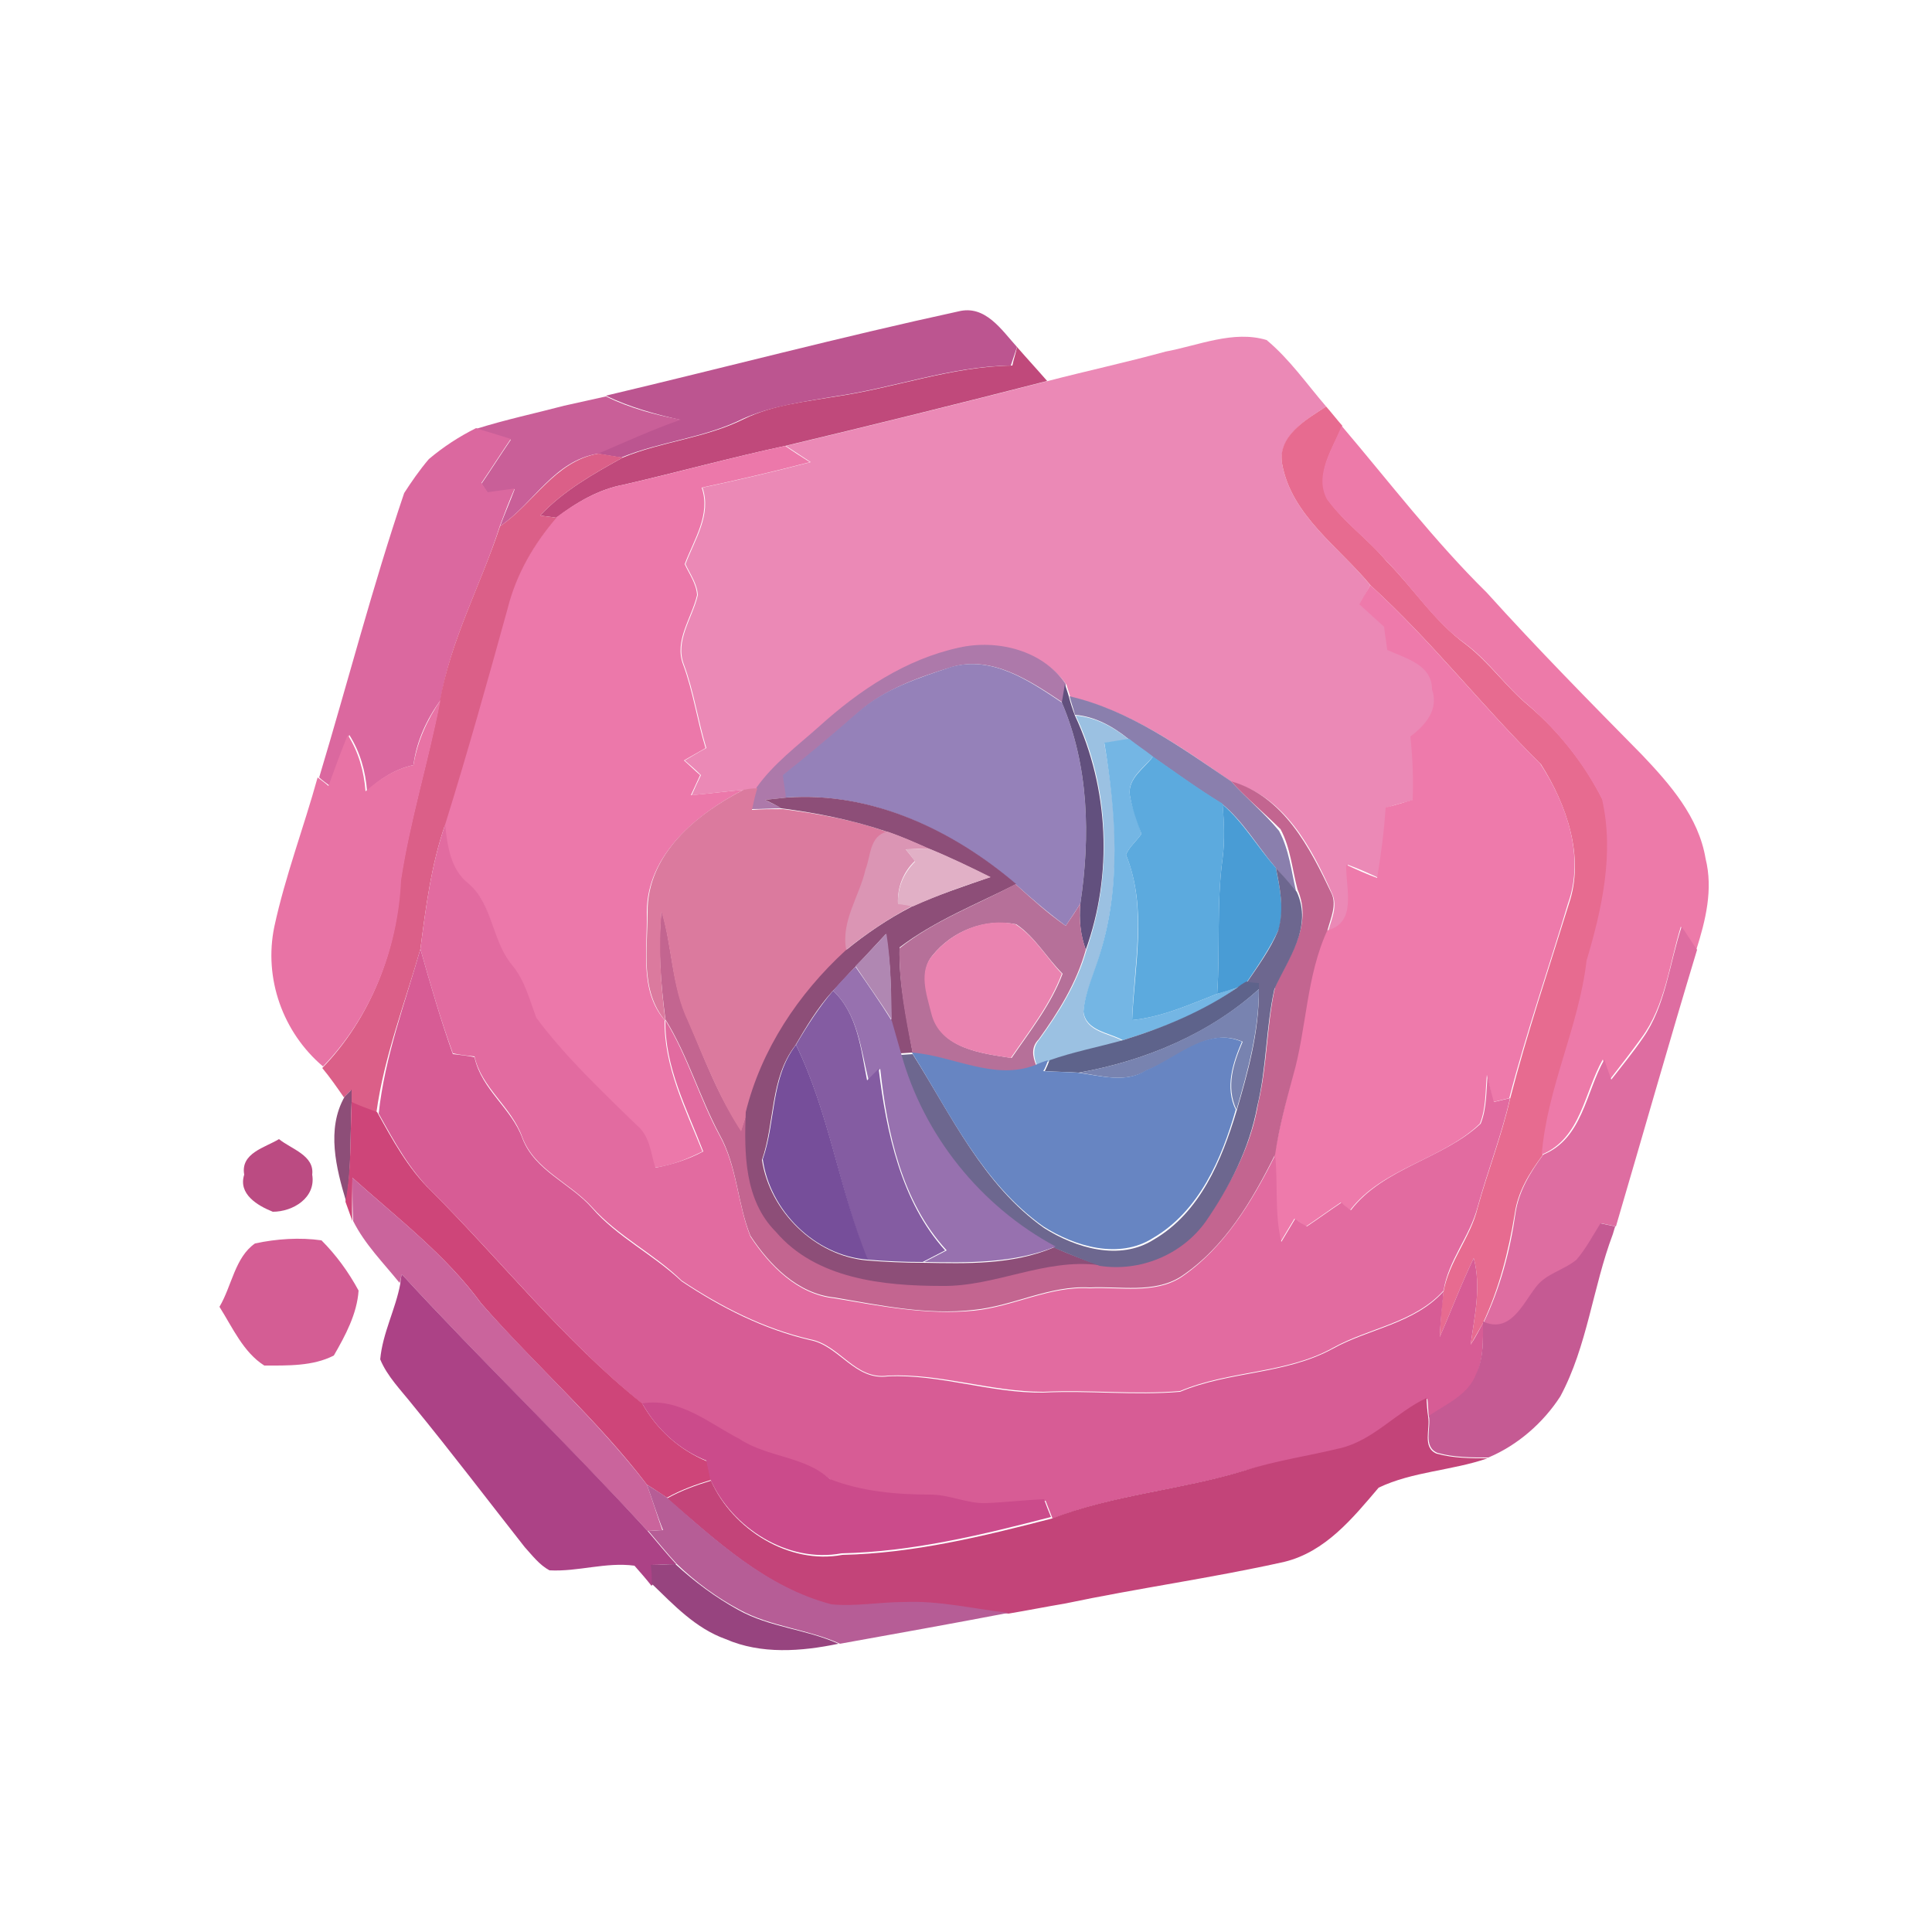 <?xml version="1.0" encoding="utf-8"?>
<!-- Generator: Adobe Illustrator 26.0.3, SVG Export Plug-In . SVG Version: 6.00 Build 0)  -->
<svg version="1.1" id="Layer_1" xmlns="http://www.w3.org/2000/svg" xmlns:xlink="http://www.w3.org/1999/xlink" x="0px" y="0px"
	 viewBox="0 0 250 250" style="enable-background:new 0 0 250 250;" xml:space="preserve">
<style type="text/css">
	.st0{fill:#BC5590;}
	.st1{fill:#EB89B6;}
	.st2{fill:#C0497B;}
	.st3{fill:#C95F98;}
	.st4{fill:#E76B90;}
	.st5{fill:#DB689F;}
	.st6{fill:#ED7AA9;}
	.st7{fill:#EC78AA;}
	.st8{fill:#DB5F88;}
	.st9{fill:#EE7AAB;}
	.st10{fill:#AD79AA;}
	.st11{fill:#9581B9;}
	.st12{fill:#62507E;}
	.st13{fill:#8A7FAD;}
	.st14{fill:#E873A5;}
	.st15{fill:#9BC1E2;}
	.st16{fill:#74B6E4;}
	.st17{fill:#5CAADE;}
	.st18{fill:#C36590;}
	.st19{fill:#DB7A9E;}
	.st20{fill:#8D4E78;}
	.st21{fill:#499CD5;}
	.st22{fill:#E26BA0;}
	.st23{fill:#DB95B4;}
	.st24{fill:#E1B0C6;}
	.st25{fill:#6D678F;}
	.st26{fill:#B67099;}
	.st27{fill:#EA83B0;}
	.st28{fill:#DE6DA1;}
	.st29{fill:#B087B2;}
	.st30{fill:#D75C95;}
	.st31{fill:#9771AF;}
	.st32{fill:#5E638B;}
	.st33{fill:#845CA2;}
	.st34{fill:#7883B0;}
	.st35{fill:#6785C2;}
	.st36{fill:#764E9A;}
	.st37{fill:#CE4579;}
	.st38{fill:#BB4B82;}
	.st39{fill:#CA649C;}
	.st40{fill:#C55A93;}
	.st41{fill:#D45D94;}
	.st42{fill:#AC4286;}
	.st43{fill:#CB4B8B;}
	.st44{fill:#C34479;}
	.st45{fill:#B65D96;}
	.st46{fill:#97447F;}
</style>
<g id="_x23_bc5590ff">
	<path class="st0" d="M78.4,51.2c15.2-3.6,30.4-7.6,45.6-10.9c3.5-0.9,5.6,2.4,7.6,4.6c-0.2,0.6-0.6,1.8-0.8,2.4
		c-7.8,0.1-15.1,2.9-22.8,4c-4,0.7-8.1,1.2-11.9,2.9c-5,2.5-10.6,2.9-15.7,5c-0.8-0.1-2.4-0.4-3.2-0.5c3.5-1.6,7.1-3.2,10.7-4.4
		C84.8,53.6,81.5,52.7,78.4,51.2z"/>
</g>
<g id="_x23_eb89b6ff">
	<path class="st1" d="M150.8,45.5c4.3-0.8,8.8-2.8,13.1-1.5c3,2.5,5.2,5.7,7.7,8.6c-2.6,1.7-6.2,3.8-5.7,7.4
		c1.2,6.7,7.3,10.7,11.4,15.7c-0.3,0.6-0.9,1.8-1.2,2.5c1.1,1,2.1,2,3.2,2.9c0.1,1,0.3,2,0.4,3c2.4,1.1,5.8,1.8,5.8,5.1
		c0.9,2.6-0.9,4.7-2.8,6.1c0.3,2.7,0.4,5.4,0.3,8.2c-1.2,0.3-2.4,0.6-3.5,1c-0.2,3-0.6,6.1-1.1,9.1c-1.3-0.6-2.6-1.2-4-1.7
		c-0.1,2.9,1.5,7.5-2.5,8.5c0.4-1.5,1.2-3.1,0.5-4.7c-2.7-6-6.1-12.6-13-14.5c-6.5-4.5-13.1-9.2-20.9-11c-0.1-0.4-0.4-1.2-0.5-1.6
		c-3-4.3-8.9-5.8-13.8-4.7c-6.9,1.5-12.9,5.5-18.1,10.2c-2.8,2.5-5.9,4.7-8,7.9c-0.4,0.1-1.3,0.2-1.8,0.2c-2.3,0.2-4.6,0.5-6.8,0.7
		c0.4-0.9,0.8-1.8,1.2-2.6c-0.7-0.7-1.4-1.3-2.1-1.9c0.9-0.5,1.8-1.1,2.8-1.6c-1.1-3.6-1.6-7.3-2.9-10.8c-1.2-3.1,1.1-6,1.8-9
		c-0.1-1.5-1-2.7-1.6-4c1.2-3.2,3.4-6.4,2.2-9.9c4.7-1,9.4-2.1,14-3.3c-1.1-0.7-2.1-1.4-3.2-2.1c11.3-2.7,22.6-5.5,33.9-8.4
		C140.6,48,145.7,46.9,150.8,45.5z"/>
</g>
<g id="_x23_c0497bff">
	<path class="st2" d="M131.6,44.9c1.3,1.5,2.6,2.9,3.9,4.4c-11.3,2.9-22.6,5.7-33.9,8.4c-7,1.5-13.9,3.4-20.8,5
		C77.5,63.3,74.6,65,72,67c-0.5-0.1-1.6-0.2-2.1-0.3c3-3.2,6.9-5.4,10.7-7.5c5.1-2.1,10.7-2.5,15.7-5c3.7-1.8,7.8-2.2,11.9-2.9
		c7.6-1.1,15-3.9,22.8-4C131.1,46.7,131.5,45.5,131.6,44.9z"/>
</g>
<g id="_x23_c95f98ff">
	<path class="st3" d="M73,52.5c1.8-0.4,3.6-0.8,5.4-1.2c3.1,1.5,6.4,2.4,9.7,3c-3.7,1.3-7.2,2.9-10.7,4.4c-5.7,0.9-8.3,6.4-12.7,9.4
		c0.6-1.6,1.3-3.2,1.9-4.8c-1.2,0.2-2.3,0.3-3.5,0.5c-0.2-0.3-0.6-0.9-0.8-1.2c1.3-1.9,2.5-3.8,3.8-5.7c-1.5-0.5-3-0.9-4.5-1.4
		C65.4,54.3,69.2,53.5,73,52.5z"/>
</g>
<g id="_x23_e76b90ff">
	<path class="st4" d="M165.9,60c-0.6-3.6,3.1-5.7,5.7-7.4c0.7,0.8,1.4,1.7,2.1,2.5c-1.2,2.9-3.6,6.3-1.9,9.5c2.1,3,5.3,5.2,7.6,8
		c3.5,3.5,6.2,7.8,10.3,10.8c3,2.3,5.2,5.5,8.1,7.9c4,3.4,7.3,7.6,9.6,12.2c1.6,7,0,14.2-2,20.9c-1.1,8.6-5.1,16.4-5.8,25.1
		c-1.7,2.3-3.2,4.7-3.6,7.6c-0.8,4.9-2,9.6-4.1,14.1c-0.5,0.9-1.1,1.9-1.6,2.8c0.5-3.7,1.4-7.5,0.4-11.2c-1.6,3.3-2.9,6.8-4.4,10.2
		c0.1-2,0.2-3.9,0.5-5.9c0.7-3.9,3.5-7,4.4-10.8c1.3-4.7,3.1-9.3,4.2-14.1c2.2-8.5,5-16.8,7.6-25.2c2.1-6.1-0.3-12.9-3.6-18.1
		c-7.6-7.5-14.1-15.9-22-23.1C173.2,70.7,167.1,66.7,165.9,60z"/>
</g>
<g id="_x23_db689fff">
	<path class="st5" d="M55.5,59.4c1.9-1.6,3.9-2.9,6.1-4c1.5,0.5,3,0.9,4.5,1.4c-1.3,1.9-2.5,3.8-3.8,5.7c0.2,0.3,0.6,0.9,0.8,1.2
		c1.2-0.2,2.3-0.3,3.5-0.5c-0.7,1.6-1.3,3.2-1.9,4.8c-2.4,7.6-6.4,14.7-7.7,22.6c-1.8,2.5-3.1,5.3-3.5,8.4c-2.3,0.5-4.4,1.8-6,3.4
		c-0.2-2.6-0.9-5.1-2.3-7.3c-0.9,2.2-1.7,4.4-2.5,6.6c-0.4-0.3-1.1-0.8-1.4-1.1c3.7-12.3,6.9-24.7,11-36.8
		C53.2,62.4,54.3,60.8,55.5,59.4z"/>
</g>
<g id="_x23_ed7aa9ff">
	<path class="st6" d="M171.7,64.6c-1.7-3.2,0.8-6.6,1.9-9.5c6.2,7.3,12,14.9,18.8,21.6c6.5,7.2,13.3,14.1,20.1,21
		c3.6,3.8,7.3,8,8.2,13.4c1,4,0,8-1.2,11.8c-0.7-1-1.3-2-2-3c-1.5,4.9-2,10.2-5.1,14.4c-1.3,1.8-2.7,3.6-4.1,5.4
		c-0.2-0.7-0.7-2-0.9-2.6c-2.4,4.2-2.8,10.2-7.9,12.3c0.7-8.7,4.8-16.5,5.8-25.1c2-6.7,3.6-13.9,2-20.9c-2.4-4.7-5.7-8.8-9.6-12.2
		c-2.9-2.4-5-5.6-8.1-7.9c-4.1-2.9-6.8-7.3-10.3-10.8C177,69.8,173.9,67.6,171.7,64.6z"/>
</g>
<g id="_x23_ec78aaff">
	<path class="st7" d="M80.8,62.7c7-1.6,13.8-3.5,20.8-5c1,0.7,2.1,1.4,3.2,2.1c-4.6,1.2-9.3,2.3-14,3.3c1.2,3.5-1,6.7-2.2,9.9
		c0.6,1.3,1.5,2.5,1.6,4c-0.7,3-3,5.9-1.8,9c1.3,3.5,1.8,7.2,2.9,10.8c-0.9,0.5-1.9,1.1-2.8,1.6c0.7,0.6,1.4,1.3,2.1,1.9
		c-0.4,0.9-0.8,1.7-1.2,2.6c2.3-0.2,4.6-0.5,6.8-0.7c-6,3.1-12.5,8.4-12.5,15.8c0.1,4.7-1,10.2,2.3,14c-0.1,6,2.7,11.5,4.9,17
		c-2,1-4,1.8-6.2,2.1c-0.6-1.9-0.8-4.1-2.4-5.5c-4.5-4.4-9.2-8.8-13-13.9c-0.9-2.4-1.5-4.9-3.2-6.9c-2.6-3.2-2.3-7.8-5.6-10.5
		c-2.3-1.8-2.7-4.9-3-7.6c2.8-9.3,5.5-18.6,8.1-28c1.1-4.3,3.4-8.2,6.3-11.7C74.6,65,77.5,63.3,80.8,62.7z"/>
</g>
<g id="_x23_db5f88ff">
	<path class="st8" d="M64.7,68.1c4.4-3,7.1-8.4,12.7-9.4c0.8,0.1,2.4,0.4,3.2,0.5c-3.8,2.1-7.7,4.3-10.7,7.5
		c0.5,0.1,1.6,0.2,2.1,0.3c-2.9,3.4-5.2,7.3-6.3,11.7c-2.6,9.4-5.2,18.7-8.1,28c-1.8,5.2-2.5,10.7-3.2,16.1c-2,7-4.7,13.9-5.7,21.2
		c-1.1-0.4-2.2-0.9-3.3-1.3c0-0.4,0-1.2,0-1.6c-0.2,0.2-0.7,0.7-0.9,0.9c-0.9-1.3-1.8-2.6-2.8-3.8c6.2-6.4,9.7-15.3,10.1-24.1
		c1.2-7.9,3.6-15.5,5.1-23.3C58.3,82.8,62.2,75.7,64.7,68.1z"/>
</g>
<g id="_x23_ee7aabff">
	<path class="st9" d="M177.3,75.7c7.9,7.2,14.4,15.6,22,23.1c3.4,5.2,5.8,12,3.6,18.1c-2.5,8.4-5.4,16.7-7.6,25.2
		c-0.5,0.1-1.6,0.4-2.1,0.5c-0.3-1.2-0.5-2.4-0.8-3.5c-0.2,2.1-0.1,4.3-0.9,6.3c-4.9,4.7-12.6,5.7-16.8,11.2c-0.3-0.2-0.9-0.8-1.2-1
		c-1.5,1-3,2.1-4.5,3.1c-0.5-0.3-1-0.7-1.5-1c-0.6,1-1.2,2-1.8,3c-0.9-3.7-0.4-7.5-0.8-11.2c0.6-3.4,1.4-6.8,2.3-10.1
		c1.8-6.3,1.6-13.1,4.5-19c4-1,2.4-5.5,2.5-8.5c1.3,0.6,2.6,1.2,4,1.7c0.5-3,0.9-6,1.1-9.1c1.2-0.3,2.4-0.7,3.5-1
		c0.1-2.7,0-5.4-0.3-8.2c2-1.5,3.7-3.5,2.8-6.1c0-3.2-3.4-4-5.8-5.1c-0.1-1-0.3-2-0.4-3c-1.1-1-2.2-2-3.2-2.9
		C176.3,77.5,177,76.3,177.3,75.7z"/>
</g>
<g id="_x23_ad79aaff">
	<path class="st10" d="M106,94c5.2-4.7,11.2-8.7,18.1-10.2c4.9-1.1,10.8,0.3,13.8,4.7c-0.1,0.6-0.3,1.8-0.4,2.4
		c-4.2-2.8-9.1-6.1-14.3-4.6c-4.2,1.3-8.6,2.8-12,5.8c-3.2,2.8-6.4,5.6-9.8,8.2c0.1,1,0.3,1.9,0.4,2.9c-0.9,0.1-1.8,0.2-2.8,0.3
		c0.5,0.3,1.7,0.8,2.2,1.1c-1.3,0-2.7,0.1-4,0.1c0.2-0.9,0.5-1.9,0.7-2.8C100.1,98.8,103.2,96.5,106,94z"/>
</g>
<g id="_x23_9581b9ff">
	<path class="st11" d="M111.1,92.1c3.4-3,7.8-4.4,12-5.8c5.3-1.5,10.1,1.8,14.3,4.6c3.5,8.2,3.7,17.3,2.4,26c-0.6,1-1.3,2-1.9,2.9
		c-2.3-1.7-4.4-3.5-6.5-5.4c-8.2-7-18.7-12-29.7-11.2c-0.1-1-0.3-1.9-0.4-2.9C104.7,97.6,107.9,94.9,111.1,92.1z"/>
</g>
<g id="_x23_62507eff">
	<path class="st12" d="M137.4,90.9c0.1-0.6,0.3-1.8,0.4-2.4c0.1,0.4,0.4,1.2,0.5,1.6c0.2,0.8,0.5,1.7,0.8,2.5
		c4.4,9.4,4.9,20.6,1.4,30.3c-0.7-1.9-0.9-3.9-0.7-6C141.1,108.2,140.9,99.1,137.4,90.9z"/>
</g>
<g id="_x23_8a7fadff">
	<path class="st13" d="M138.4,90.1c7.8,1.8,14.4,6.6,20.9,11c2,2.2,4.3,4.1,6.2,6.4c1.3,2.4,1.6,5.2,2.2,7.8c-0.9-1-1.8-2-2.7-3.1
		c-2.3-2.7-4.1-5.9-6.9-8.2c-3.1-1.9-6-4-9-6.1c-1.1-0.8-2.1-1.5-3.1-2.3c-2-1.6-4.3-2.9-6.9-3.1C138.9,91.7,138.6,90.9,138.4,90.1z
		"/>
</g>
<g id="_x23_e873a5ff">
	<path class="st14" d="M53.5,99c0.5-3.1,1.8-5.9,3.5-8.4c-1.5,7.8-3.9,15.4-5.1,23.3c-0.4,8.9-3.9,17.7-10.1,24.1
		c-5.2-4.4-7.7-11.4-6.3-18.1c1.4-6.5,3.8-12.8,5.6-19.3c0.4,0.3,1.1,0.8,1.4,1.1c0.8-2.2,1.6-4.4,2.5-6.6c1.4,2.2,2.1,4.7,2.3,7.3
		C49.1,100.8,51.1,99.5,53.5,99z"/>
</g>
<g id="_x23_9bc1e2ff">
	<path class="st15" d="M139.2,92.6c2.6,0.2,4.9,1.5,6.9,3.1c-0.8,0.1-2.4,0.3-3.2,0.5c1.6,9,2.2,18.5-0.6,27.4
		c-0.7,2.5-1.9,4.8-2.1,7.4c0.3,2.5,3.3,2.7,5.1,3.7c-3.2,0.9-6.4,1.4-9.5,2.6c-0.4,0.2-1.2,0.5-1.6,0.6c-0.5-1.2-0.6-2.4,0.3-3.4
		c2.6-3.6,4.9-7.3,6.1-11.6C144,113.1,143.6,101.9,139.2,92.6z"/>
</g>
<g id="_x23_74b6e4ff">
	<path class="st16" d="M142.9,96.1c0.8-0.1,2.4-0.4,3.2-0.5c1,0.8,2.1,1.5,3.1,2.3c-1.2,1.5-3.3,2.8-3,5c0.3,1.7,1,3.3,1.5,5
		c-0.6,0.9-1.6,1.7-2,2.7c2.8,6.8,1,14.3,0.8,21.4c3.9-0.4,7.4-2,11-3.4c0.6-0.2,1.9-0.6,2.6-0.8c-4.4,3.2-9.6,5.2-14.8,6.8
		c-1.8-1-4.8-1.2-5.1-3.7c0.2-2.6,1.4-5,2.1-7.4C145.1,114.7,144.4,105.2,142.9,96.1z"/>
</g>
<g id="_x23_5caadeff">
	<path class="st17" d="M146.2,102.9c-0.3-2.2,1.9-3.5,3-5c3,2.1,5.9,4.2,9,6.1c0.2,2.3,0.3,4.7,0,7.1c-0.8,5.8-0.3,11.7-0.7,17.5
		c-3.6,1.4-7.1,3-11,3.4c0.3-7.1,2-14.5-0.8-21.4c0.4-1,1.4-1.8,2-2.7C147.1,106.3,146.5,104.7,146.2,102.9z"/>
</g>
<g id="_x23_c36590ff">
	<path class="st18" d="M159.3,101.1c6.8,1.9,10.2,8.6,13,14.5c0.7,1.5-0.1,3.2-0.5,4.7c-2.8,6-2.7,12.8-4.5,19
		c-0.9,3.3-1.8,6.7-2.3,10.1c-3,6-6.5,12-12.2,15.8c-3.5,2.2-7.9,1.2-11.8,1.4c-5.2-0.3-9.9,2.4-15,2.9c-6.1,0.7-12.1-0.6-18-1.6
		c-4.8-0.5-8.4-4.2-10.9-8c-1.7-4.2-1.7-9-4-13.1c-2.6-4.9-4.1-10.2-7-14.9c-0.6-4.7-1-9.4-0.5-14.1c1.4,4.6,1.3,9.6,3.4,14.1
		c2.1,4.9,3.9,9.9,6.9,14.3c0.2-0.6,0.6-1.8,0.8-2.5c-0.2,5.4-0.2,11.5,3.9,15.5c5.3,6.1,14,7,21.5,7c6.9,0.1,13.3-3.6,20.3-2.7
		c5.2,0.9,10.6-1.4,13.7-5.7c3.1-4.5,5.8-9.5,6.7-15c1.2-5,1.1-10.2,2.2-15.1c1.8-4,4.9-7.9,2.9-12.6c-0.7-2.6-0.9-5.4-2.2-7.8
		C163.6,105.2,161.3,103.3,159.3,101.1z"/>
</g>
<g id="_x23_db7a9eff">
	<path class="st19" d="M96.2,102.2c0.4-0.1,1.3-0.2,1.8-0.2c-0.3,0.9-0.5,1.9-0.7,2.8c1.3-0.1,2.6-0.1,4-0.1c4.6,0.6,9.2,1.4,13.6,3
		c-2.2,0.6-2.1,3.2-2.8,4.9c-0.8,3.5-3.2,6.7-2.5,10.4c-6.1,5.6-10.9,12.8-12.9,20.9c-0.2,0.6-0.6,1.8-0.8,2.5
		c-2.9-4.4-4.8-9.5-6.9-14.3c-2.1-4.4-2-9.5-3.4-14.1c-0.4,4.7-0.1,9.4,0.5,14.1c-3.3-3.9-2.3-9.3-2.3-14
		C83.7,110.5,90.2,105.3,96.2,102.2z"/>
</g>
<g id="_x23_8d4e78ff">
	<path class="st20" d="M99,103.5c0.9-0.1,1.8-0.2,2.8-0.3c11-0.8,21.5,4.2,29.7,11.2c-5.1,2.6-10.5,4.7-15.1,8.2
		c-0.1,4.6,0.9,9.1,1.7,13.6l-1.6,0.1c-0.4-1.4-0.8-2.8-1.2-4.2c0-3.8,0-7.5-0.7-11.2c-1.3,1.4-2.7,2.9-4,4.3c-1,1-1.9,2.1-2.9,3.1
		c-1.9,2.1-3.4,4.6-4.8,7c-3.3,4.3-2.6,9.9-4.3,14.8c1,6.6,6.8,12.4,13.6,13c2.4,0.2,4.8,0.3,7.2,0.3c5.7,0.1,11.6,0.3,17-2
		c1.9,0.9,3.9,1.6,5.8,2.3c-7-0.9-13.4,2.8-20.3,2.7c-7.6,0-16.3-0.9-21.5-7c-4.1-4.1-4.1-10.2-3.9-15.5c2-8.1,6.8-15.3,12.9-20.9
		c2.7-2.2,5.5-4.1,8.6-5.7c3.3-1.5,6.7-2.6,10.1-3.8c-2.6-1.3-5.3-2.6-8-3.7c-1.8-0.8-3.6-1.6-5.4-2.2c-4.4-1.5-9-2.4-13.6-3
		C100.7,104.3,99.6,103.8,99,103.5z"/>
	<path class="st20" d="M44.6,141.9c0.2-0.2,0.7-0.7,0.9-0.9c0,0.4,0,1.2,0,1.6c-0.2,4.3,0,8.7-0.7,12.9
		C43.5,151.2,42.2,146.1,44.6,141.9z"/>
</g>
<g id="_x23_499cd5ff">
	<path class="st21" d="M158.2,104.1c2.7,2.3,4.5,5.5,6.9,8.2c0.5,2.6,1.1,5.3,0.4,7.9c-1.1,2.4-2.6,4.6-4.1,6.8
		c-0.3,0.2-1,0.6-1.3,0.8c-0.6,0.2-1.9,0.6-2.6,0.8c0.4-5.8-0.1-11.7,0.7-17.5C158.5,108.8,158.4,106.4,158.2,104.1z"/>
</g>
<g id="_x23_e26ba0ff">
	<path class="st22" d="M54.4,122.8c0.7-5.4,1.4-10.9,3.2-16.1c0.3,2.8,0.7,5.8,3,7.6c3.2,2.7,3,7.3,5.6,10.5c1.7,2,2.3,4.5,3.2,6.9
		c3.8,5.1,8.5,9.5,13,13.9c1.7,1.4,1.8,3.6,2.4,5.5c2.2-0.4,4.3-1.1,6.2-2.1c-2.1-5.5-5-10.9-4.9-17c2.9,4.7,4.4,10.1,7,14.9
		c2.3,4.1,2.3,8.8,4,13.1c2.5,3.8,6.1,7.5,10.9,8c5.9,1,12,2.2,18,1.6c5.1-0.5,9.8-3.2,15-2.9c3.9-0.2,8.3,0.8,11.8-1.4
		c5.6-3.8,9.2-9.8,12.2-15.8c0.4,3.7-0.1,7.5,0.8,11.2c0.6-1,1.2-2,1.8-3c0.5,0.4,1,0.7,1.5,1c1.5-1,3-2.1,4.5-3.1
		c0.3,0.3,0.9,0.8,1.2,1c4.2-5.5,11.9-6.6,16.8-11.2c0.8-2,0.7-4.2,0.9-6.3c0.2,1.2,0.5,2.4,0.8,3.5c0.5-0.1,1.6-0.4,2.1-0.5
		c-1.1,4.8-2.9,9.4-4.2,14.1c-1,3.8-3.8,6.9-4.4,10.8c-3.8,4.2-9.6,4.8-14.3,7.4c-6.1,3.4-13.4,2.9-19.8,5.6
		c-5.8,0.5-11.8-0.2-17.7,0.1c-6.8,0-13.3-2.4-20.1-2.1c-4.3,0.6-6.2-4-10.1-4.7c-6-1.4-11.5-4.2-16.6-7.6
		c-3.6-3.5-8.2-5.7-11.6-9.5c-2.9-3.2-7.4-4.8-9-9c-1.4-4-5.3-6.4-6.2-10.5c-1-0.1-1.9-0.2-2.8-0.4C57,131.9,55.7,127.4,54.4,122.8z
		"/>
</g>
<g id="_x23_db95b4ff">
	<path class="st23" d="M112,112.5c0.7-1.8,0.5-4.3,2.8-4.9c1.8,0.6,3.6,1.4,5.4,2.2c-0.8,0-2.3,0.1-3,0.1c0.4,0.5,0.8,1,1.2,1.5
		c-1.5,1.4-2.3,3.4-2.2,5.5c0.5,0.1,1.4,0.2,1.9,0.3c-3,1.6-5.9,3.5-8.6,5.7C108.8,119.2,111.2,116,112,112.5z"/>
</g>
<g id="_x23_e1b0c6ff">
	<path class="st24" d="M117.2,109.9c0.8,0,2.3-0.1,3-0.1c2.7,1.1,5.4,2.4,8,3.7c-3.4,1.1-6.8,2.3-10.1,3.8c-0.5-0.1-1.4-0.3-1.9-0.3
		c-0.1-2.1,0.7-4,2.2-5.5C118,110.9,117.6,110.4,117.2,109.9z"/>
</g>
<g id="_x23_6d678fff">
	<path class="st25" d="M165.1,112.3c0.9,1,1.8,2,2.7,3.1c2.1,4.6-1.1,8.6-2.9,12.6c-1.1,5-1,10.2-2.2,15.1c-1,5.5-3.6,10.5-6.7,15
		c-3.1,4.3-8.5,6.5-13.7,5.7c-2-0.7-3.9-1.5-5.8-2.3c-9.7-5.2-17.1-14.4-20-25l1.6-0.1c5,7.9,9.1,16.9,17,22.5
		c4.1,2.6,9.8,4.3,14.2,1.5c6-3.5,8.8-10.3,10.7-16.6c1.5-5.1,2.9-10.2,2.9-15.6l0-0.8c-0.4-0.1-1.2-0.2-1.6-0.2
		c1.5-2.2,3.1-4.4,4.1-6.8C166.2,117.6,165.6,114.8,165.1,112.3z"/>
</g>
<g id="_x23_b67099ff">
	<path class="st26" d="M131.4,114.4c2.1,1.9,4.2,3.8,6.5,5.4c0.7-1,1.3-1.9,1.9-2.9c-0.2,2,0,4,0.7,6c-1.2,4.3-3.5,8-6.1,11.6
		c-1,1-0.8,2.2-0.3,3.4c-5.3,2.1-10.7-1.2-16-1.6c-0.9-4.5-1.8-9-1.7-13.6C120.9,119.1,126.4,117.1,131.4,114.4 M120.7,123.6
		c-1.8,2.1-0.7,5.1-0.1,7.5c1.1,4.6,6.4,5.2,10.3,5.8c2.4-3.5,5.1-6.9,6.6-10.9c-2.1-2.1-3.6-4.8-6-6.4
		C127.4,118.8,123.2,120.5,120.7,123.6z"/>
</g>
<g id="_x23_ea83b0ff">
	<path class="st27" d="M120.7,123.6c2.5-3.1,6.8-4.9,10.7-4c2.5,1.6,4,4.3,6,6.4c-1.5,4-4.2,7.4-6.6,10.9c-3.8-0.6-9.2-1.2-10.3-5.8
		C119.9,128.7,118.8,125.7,120.7,123.6z"/>
</g>
<g id="_x23_de6da1ff">
	<path class="st28" d="M217.6,119.9c0.7,1,1.3,2,2,3c-3.6,11.9-7,23.9-10.5,35.8c-0.5-0.1-1.4-0.3-1.9-0.4c-1,1.6-1.9,3.3-3.1,4.8
		c-1.7,1.3-4,1.7-5.3,3.6c-1.8,2.2-3.4,6-6.8,4.4c2.1-4.4,3.4-9.2,4.1-14.1c0.4-2.8,1.9-5.3,3.6-7.6c5.1-2.1,5.5-8.1,7.9-12.3
		c0.2,0.7,0.7,2,0.9,2.6c1.4-1.8,2.8-3.5,4.1-5.4C215.5,130.2,216,124.8,217.6,119.9z"/>
</g>
<g id="_x23_b087b2ff">
	<path class="st29" d="M114.7,120.8c0.6,3.7,0.6,7.5,0.7,11.2c-1.5-2.4-3.1-4.6-4.7-7C112,123.7,113.3,122.3,114.7,120.8z"/>
</g>
<g id="_x23_d75c95ff">
	<path class="st30" d="M54.4,122.8c1.3,4.6,2.6,9.1,4.2,13.6c0.9,0.1,1.9,0.2,2.8,0.4c0.9,4.2,4.8,6.6,6.2,10.5c1.6,4.2,6.2,5.8,9,9
		c3.3,3.8,7.9,6,11.6,9.5c5.1,3.4,10.6,6.2,16.6,7.6c3.8,0.7,5.8,5.3,10.1,4.7c6.8-0.3,13.3,2.2,20.1,2.1c5.9-0.3,11.8,0.4,17.7-0.1
		c6.4-2.7,13.6-2.2,19.8-5.6c4.7-2.6,10.5-3.2,14.3-7.4c-0.2,2-0.4,3.9-0.5,5.9c1.5-3.4,2.8-6.9,4.4-10.2c1,3.7,0.1,7.5-0.4,11.2
		c0.6-0.9,1.1-1.9,1.6-2.8c0,2.3,0.1,4.6-0.9,6.8c-1,2.7-3.8,3.9-6.1,5.4c-0.1-0.6-0.1-1.8-0.2-2.4c-4,1.8-6.9,5.5-11.2,6.5
		c-4.1,1.1-8.3,1.6-12.4,2.8c-8.2,2.5-16.9,3.1-24.9,6.2c-0.3-0.8-0.6-1.5-0.9-2.3c-2.5,0.1-5,0.4-7.5,0.5c-2.5,0.2-4.8-1.1-7.2-1.1
		c-4.4,0-8.9-0.4-13-2c-3.3-3-8.1-2.8-11.7-5.2c-3.9-2-7.9-5.4-12.6-4.6c-10.1-8.1-18.2-18.4-27.3-27.5c-3-2.9-5-6.6-7-10.2
		C49.8,136.7,52.4,129.8,54.4,122.8z"/>
</g>
<g id="_x23_9771afff">
	<path class="st31" d="M107.8,128.2c0.9-1.1,1.9-2.1,2.9-3.1c1.6,2.3,3.2,4.6,4.7,7c0.4,1.4,0.8,2.8,1.2,4.2
		c2.9,10.6,10.3,19.8,20,25c-5.4,2.2-11.3,2.1-17,2c1-0.5,1.9-1,2.9-1.5c-5.8-6.3-7.7-15.2-8.6-23.5c-0.5,0.5-1,1-1.5,1.5
		C111.4,135.8,111,131.2,107.8,128.2z"/>
</g>
<g id="_x23_5e638bff">
	<path class="st32" d="M161.3,127c0.4,0.1,1.2,0.2,1.6,0.2l0,0.8c-6.4,5.8-14.8,9.3-23.3,10.8c-1.5-0.1-2.9-0.1-4.4-0.2
		c0.2-0.4,0.5-1.1,0.6-1.4c3.1-1.1,6.3-1.7,9.5-2.6c5.2-1.6,10.3-3.7,14.8-6.8C160.3,127.6,160.9,127.2,161.3,127z"/>
</g>
<g id="_x23_845ca2ff">
	<path class="st33" d="M103,135.2c1.4-2.4,3-4.9,4.8-7c3.2,3,3.6,7.6,4.4,11.6c0.5-0.5,1-1,1.5-1.5c1,8.2,2.9,17.2,8.6,23.5
		c-1,0.5-1.9,1-2.9,1.5c-2.4,0-4.8-0.1-7.2-0.3C108.6,153.9,107.3,144.1,103,135.2z"/>
</g>
<g id="_x23_7883b0ff">
	<path class="st34" d="M139.6,138.8c8.5-1.5,16.8-5,23.3-10.8c0,5.3-1.4,10.5-2.9,15.6c-1.4-3-0.4-6,0.8-8.8
		c-4.5-2-8.4,2.2-12.4,3.7C145.6,140.2,142.5,139.2,139.6,138.8z"/>
</g>
<g id="_x23_6785c2ff">
	<path class="st35" d="M148.3,138.5c4-1.6,7.9-5.7,12.4-3.7c-1.2,2.8-2.2,5.9-0.8,8.8c-1.8,6.3-4.7,13.1-10.7,16.6
		c-4.4,2.8-10.1,1.1-14.2-1.5c-7.9-5.6-12-14.5-17-22.5c5.3,0.4,10.7,3.7,16,1.6c0.4-0.2,1.2-0.5,1.6-0.6c-0.1,0.4-0.4,1.1-0.6,1.4
		c1.5,0.1,2.9,0.1,4.4,0.2C142.5,139.2,145.6,140.2,148.3,138.5z"/>
</g>
<g id="_x23_764e9aff">
	<path class="st36" d="M98.7,150c1.7-4.9,1-10.5,4.3-14.8c4.3,8.8,5.6,18.7,9.3,27.8C105.4,162.5,99.6,156.6,98.7,150z"/>
</g>
<g id="_x23_ce4579ff">
	<path class="st37" d="M45.5,142.6c1.1,0.5,2.2,0.9,3.3,1.3c2,3.6,4,7.3,7,10.2c9.1,9.1,17.2,19.4,27.3,27.5c1.9,3.4,4.8,6,8.4,7.5
		c0.1,0.6,0.4,1.8,0.5,2.4c-2,0.6-3.9,1.3-5.7,2.3c-0.9-0.6-1.8-1.2-2.6-1.7c-6.4-8.4-14.4-15.4-21.4-23.4
		c-4.6-6.3-10.9-11.1-16.7-16.3c0,1.9-0.1,3.8,0,5.6c-0.3-0.8-0.6-1.7-0.9-2.5C45.5,151.3,45.3,147,45.5,142.6z"/>
</g>
<g id="_x23_bb4b82ff">
	<path class="st38" d="M31.6,152c-0.5-2.8,2.7-3.5,4.5-4.6c1.6,1.3,4.6,2.1,4.3,4.6c0.5,3-2.5,4.8-5.1,4.8
		C33.3,156,30.8,154.5,31.6,152z"/>
</g>
<g id="_x23_ca649cff">
	<path class="st39" d="M45.6,152.4c5.8,5.2,12,9.9,16.7,16.3c7,7.9,14.9,15,21.4,23.4c0.7,1.9,1.3,3.9,2,5.9c-0.5,0-1.4,0.1-1.9,0.1
		c-10.4-11.2-21.4-21.9-31.8-33.2c-0.1,0.3-0.2,0.9-0.3,1.1c-2.1-2.6-4.5-5-6-8C45.6,156.2,45.6,154.3,45.6,152.4z"/>
</g>
<g id="_x23_c55a93ff">
	<path class="st40" d="M207.1,158.3c0.5,0.1,1.4,0.3,1.9,0.4l-0.3,1c-2.6,6.9-3.3,14.5-6.8,21c-2.2,3.4-5.5,6.3-9.3,7.9
		c-2.2,0-4.5,0-6.6-0.6c-1.9-0.8-0.8-3.2-1.1-4.8c2.2-1.5,5.1-2.7,6.1-5.4c1-2.1,0.9-4.5,0.9-6.8c3.5,1.6,5.1-2.2,6.8-4.4
		c1.3-1.8,3.6-2.2,5.3-3.6C205.2,161.6,206.1,159.9,207.1,158.3z"/>
</g>
<g id="_x23_d45d94ff">
	<path class="st41" d="M33,160.9c2.8-0.6,5.8-0.8,8.6-0.4c1.9,1.9,3.5,4.1,4.8,6.5c-0.2,3-1.7,5.8-3.2,8.4c-2.7,1.4-6,1.3-9,1.3
		c-2.7-1.7-4.1-4.9-5.8-7.6C30,166.4,30.4,162.7,33,160.9z"/>
</g>
<g id="_x23_ac4286ff">
	<path class="st42" d="M52,164.9c10.4,11.3,21.4,21.9,31.8,33.2c1.2,1.4,2.4,2.9,3.7,4.3c-1.1,0-2.2,0.1-3.2,0.1
		c0.1,0.6,0.2,1.8,0.3,2.4l-0.3,0.3c-0.7-0.9-1.5-1.8-2.2-2.6c-3.7-0.5-7.3,0.8-11,0.6c-1.3-0.7-2.2-1.9-3.2-3
		c-4.8-6.1-9.5-12.3-14.5-18.4c-1.5-1.9-3.3-3.7-4.2-5.9c0.3-3.4,2-6.5,2.6-9.8C51.8,165.8,51.9,165.2,52,164.9z"/>
</g>
<g id="_x23_cb4b8bff">
	<path class="st43" d="M83.1,181.6c4.8-0.8,8.7,2.6,12.6,4.6c3.6,2.4,8.4,2.2,11.7,5.2c4.1,1.6,8.6,2,13,2c2.5,0,4.8,1.2,7.2,1.1
		c2.5-0.1,5-0.4,7.5-0.5c0.3,0.8,0.6,1.6,0.9,2.3c-8.9,2.3-17.9,4.5-27.1,4.7c-7,1.3-14.2-3.3-17-9.6c-0.1-0.6-0.4-1.8-0.5-2.4
		C87.9,187.6,85,185,83.1,181.6z"/>
</g>
<g id="_x23_c34479ff">
	<path class="st44" d="M173.4,187.4c4.3-1,7.3-4.7,11.2-6.5c0,0.6,0.1,1.8,0.2,2.4c0.3,1.6-0.8,4,1.1,4.8c2.2,0.6,4.4,0.6,6.6,0.6
		c-4.6,1.6-9.7,1.7-14.1,3.8c-3.4,4-6.9,8.3-12.2,9.6c-9.4,2.1-18.9,3.4-28.4,5.4c-2.4,0.4-4.9,0.9-7.3,1.3c-4.5-0.5-9-1.6-13.5-1.4
		c-3.1,0-6.2,0.7-9.4,0.3c-8.4-2.2-14.9-8.3-21.3-13.8c1.8-1,3.7-1.7,5.7-2.3c2.8,6.3,10.1,10.9,17,9.6c9.2-0.2,18.2-2.4,27.1-4.7
		c8-3.1,16.7-3.7,24.9-6.2C165.1,189,169.3,188.4,173.4,187.4z"/>
</g>
<g id="_x23_b65d96ff">
	<path class="st45" d="M83.7,192.1c0.9,0.6,1.8,1.1,2.6,1.7c6.4,5.6,12.9,11.6,21.3,13.8c3.1,0.3,6.2-0.3,9.4-0.3
		c4.6-0.2,9,0.9,13.5,1.4c-7.3,1.4-14.6,2.7-21.8,4c-4.2-1.9-9-2.2-13-4.4c-3-1.6-5.7-3.6-8.1-5.9c-1.3-1.4-2.5-2.9-3.7-4.3
		c0.5,0,1.4-0.1,1.9-0.1C85,196,84.4,194,83.7,192.1z"/>
</g>
<g id="_x23_97447fff">
	<path class="st46" d="M84.2,202.5c1.1,0,2.2-0.1,3.2-0.1c2.5,2.3,5.2,4.3,8.1,5.9c4.1,2.3,8.8,2.5,13,4.4c-4.8,1-10,1.4-14.6-0.6
		c-3.9-1.4-6.7-4.4-9.6-7.2C84.4,204.3,84.3,203.1,84.2,202.5z"/>
</g>
</svg>
